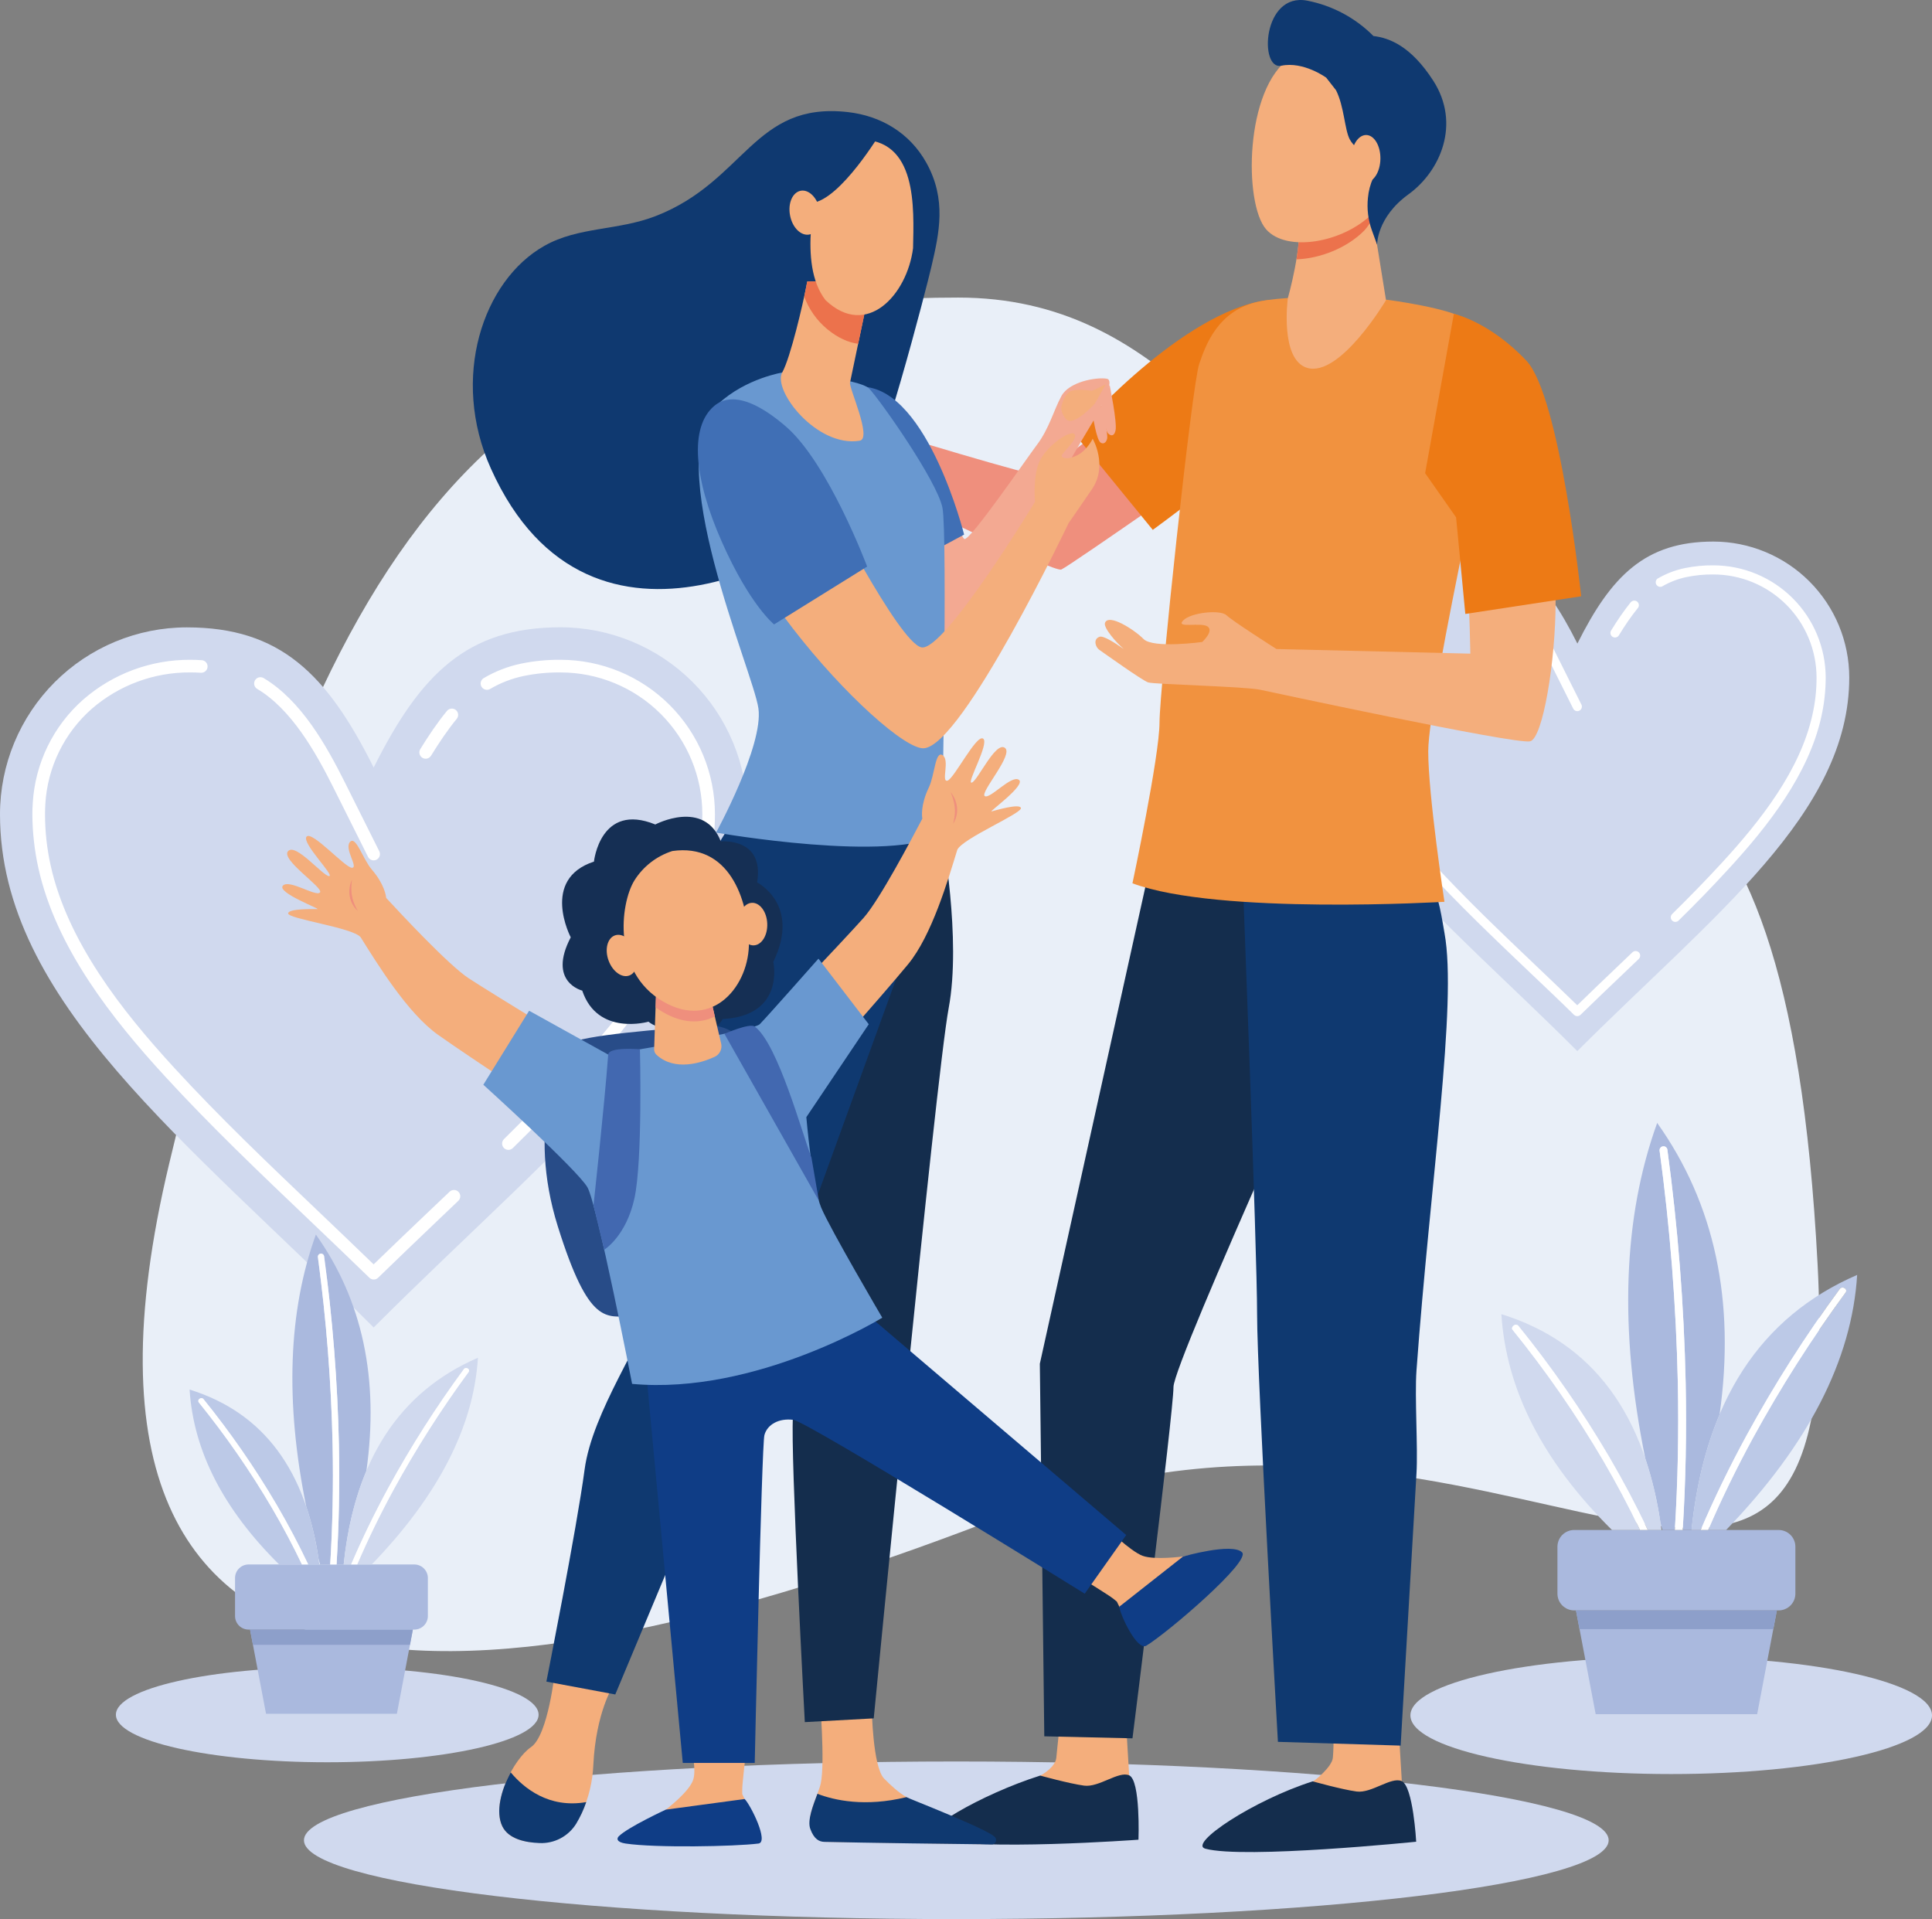 <svg width="300" height="298" viewBox="0 0 300 298" fill="none" xmlns="http://www.w3.org/2000/svg">
<rect x="0" y="0" width="300" height="298" fill="#808080" stroke="none"/>
<g clip-path="url(#clip0_2_415)">
<path fill-rule="evenodd" clip-rule="evenodd" d="M148.795 46.203C180.514 46.203 193.878 72.964 216.776 93.767C247.084 121.301 277.387 103.376 282.24 196.406C286.559 279.204 232.668 205.357 156.682 235.029C80.696 264.701 3.302 276.64 26.273 180.669C49.244 84.698 75.105 46.203 148.795 46.203Z" fill="#E9EFF8"/>
<path fill-rule="evenodd" clip-rule="evenodd" d="M58.025 119.172C65.283 104.656 72.541 97.398 87.039 97.398C94.733 97.403 102.11 100.461 107.55 105.901C112.99 111.342 116.049 118.719 116.053 126.412C116.053 155.424 87.039 177.1 58.025 206.114C29.014 177.112 -3.8147e-06 155.436 -3.8147e-06 126.425C0.004 118.731 3.063 111.354 8.503 105.914C13.943 100.473 21.32 97.415 29.014 97.411C43.52 97.411 50.773 104.663 58.025 119.172Z" fill="#D0D9EE"/>
<path fill-rule="evenodd" clip-rule="evenodd" d="M244.936 99.927C250.212 89.369 255.493 84.088 266.051 84.088C271.647 84.094 277.012 86.321 280.968 90.279C284.924 94.236 287.148 99.602 287.151 105.198C287.151 126.313 266.039 142.089 244.924 163.202C223.809 142.089 202.691 126.313 202.691 105.198C202.694 99.598 204.919 94.228 208.879 90.269C212.839 86.309 218.209 84.083 223.809 84.081C234.366 84.088 239.642 89.369 244.936 99.927Z" fill="#D0D9EE"/>
<path fill-rule="evenodd" clip-rule="evenodd" d="M58.896 132.175C58.954 132.29 58.988 132.415 58.997 132.542C59.006 132.67 58.99 132.799 58.949 132.92C58.909 133.042 58.845 133.155 58.761 133.251C58.677 133.348 58.574 133.428 58.46 133.485C58.345 133.542 58.22 133.577 58.092 133.586C57.964 133.595 57.836 133.579 57.714 133.538C57.593 133.497 57.48 133.433 57.383 133.349C57.286 133.265 57.207 133.163 57.15 133.048L51.774 122.295C50.39 119.527 48.75 116.465 46.778 113.694C44.843 110.975 42.586 108.542 39.937 106.964C39.714 106.831 39.553 106.615 39.49 106.363C39.427 106.112 39.466 105.845 39.599 105.623C39.732 105.4 39.949 105.239 40.2 105.176C40.452 105.113 40.718 105.152 40.941 105.285C43.844 107.02 46.297 109.64 48.373 112.56C50.412 115.427 52.098 118.577 53.521 121.422L58.896 132.175ZM31.317 102.506C30.707 102.467 30.107 102.445 29.549 102.445C23.443 102.409 17.534 104.603 12.931 108.614C10.624 110.645 8.743 113.113 7.397 115.875C6.05 118.637 5.264 121.639 5.085 124.707C5.044 125.287 5.027 125.861 5.027 126.425C5.03 127.821 5.11 129.217 5.269 130.605C5.422 132.004 5.652 133.394 5.956 134.768C7.325 140.952 10.178 146.794 13.729 152.221C17.281 157.647 21.471 162.602 25.608 167.109C32.694 174.831 40.35 182.125 47.995 189.407C51.14 192.407 54.285 195.407 57.35 198.385C57.44 198.475 57.547 198.547 57.665 198.596C57.783 198.645 57.909 198.67 58.036 198.67C58.164 198.67 58.29 198.645 58.408 198.596C58.525 198.547 58.632 198.475 58.722 198.385C61.766 195.419 64.901 192.433 68.036 189.434L71.167 186.451C71.355 186.272 71.465 186.026 71.472 185.766C71.478 185.507 71.382 185.255 71.203 185.067C71.024 184.879 70.778 184.769 70.519 184.762C70.259 184.755 70.007 184.852 69.819 185.031L66.674 188.016C63.791 190.764 60.907 193.512 58.018 196.316C55.115 193.503 52.227 190.752 49.333 187.987C41.715 180.729 34.092 173.471 27.037 165.778C22.973 161.344 18.812 156.438 15.357 151.147C11.903 145.856 9.164 140.26 7.858 134.343C7.571 133.037 7.353 131.718 7.207 130.39C7.063 129.072 6.991 127.748 6.992 126.422C6.992 125.869 7.008 125.339 7.04 124.833C7.204 122.02 7.924 119.268 9.158 116.735C10.391 114.202 12.114 111.939 14.227 110.075C18.474 106.382 23.923 104.366 29.551 104.405C30.11 104.405 30.659 104.422 31.189 104.458C31.448 104.475 31.703 104.389 31.899 104.218C32.095 104.047 32.214 103.805 32.231 103.546C32.249 103.287 32.163 103.031 31.991 102.836C31.82 102.64 31.579 102.52 31.32 102.503L31.317 102.506ZM79.632 178.259C79.447 178.441 79.197 178.542 78.937 178.54C78.678 178.537 78.43 178.432 78.248 178.247C78.066 178.062 77.965 177.812 77.967 177.553C77.969 177.293 78.075 177.045 78.26 176.863C80.095 175.054 81.914 173.225 83.715 171.379C85.517 169.532 87.281 167.666 89.006 165.781C93.073 161.346 97.232 156.44 100.689 151.149C104.146 145.858 106.884 140.263 108.188 134.345C108.477 133.04 108.695 131.721 108.841 130.392C108.985 129.074 109.057 127.75 109.057 126.425C109.057 120.586 106.737 114.986 102.609 110.858C98.48 106.729 92.88 104.409 87.042 104.409C85.126 104.388 83.214 104.572 81.337 104.956C79.497 105.337 77.732 106.017 76.112 106.969C76.001 107.035 75.879 107.078 75.752 107.097C75.625 107.115 75.496 107.109 75.371 107.077C75.247 107.046 75.13 106.99 75.027 106.913C74.924 106.837 74.837 106.741 74.771 106.63C74.706 106.52 74.662 106.398 74.644 106.271C74.625 106.144 74.632 106.014 74.663 105.89C74.695 105.766 74.75 105.649 74.827 105.546C74.904 105.443 75 105.356 75.11 105.29C76.909 104.228 78.871 103.468 80.916 103.04C82.928 102.625 84.978 102.425 87.032 102.445C93.392 102.448 99.491 104.975 103.989 109.473C108.486 113.97 111.014 120.069 111.016 126.429C111.013 129.236 110.703 132.034 110.092 134.773C108.725 140.957 105.871 146.799 102.322 152.226C98.773 157.652 94.58 162.607 90.441 167.114C88.709 169.001 86.934 170.879 85.118 172.748C83.302 174.617 81.474 176.454 79.632 178.259ZM69.41 110.375C69.492 110.276 69.592 110.194 69.705 110.134C69.819 110.073 69.942 110.036 70.07 110.023C70.198 110.011 70.327 110.024 70.45 110.061C70.572 110.098 70.687 110.16 70.786 110.241C70.885 110.323 70.967 110.423 71.027 110.536C71.088 110.649 71.125 110.773 71.138 110.901C71.15 111.029 71.137 111.158 71.1 111.28C71.063 111.403 71.001 111.517 70.92 111.616C70.216 112.473 69.531 113.392 68.868 114.353C68.206 115.313 67.564 116.312 66.933 117.335C66.798 117.557 66.58 117.716 66.328 117.777C66.076 117.839 65.81 117.797 65.588 117.662C65.366 117.527 65.207 117.309 65.146 117.057C65.085 116.805 65.126 116.539 65.261 116.317C65.903 115.274 66.565 114.241 67.257 113.242C67.949 112.243 68.663 111.283 69.41 110.375Z" fill="white"/>
<path fill-rule="evenodd" clip-rule="evenodd" d="M245.56 109.391C245.644 109.559 245.658 109.755 245.598 109.934C245.539 110.113 245.411 110.261 245.242 110.345C245.073 110.429 244.878 110.443 244.699 110.384C244.52 110.324 244.372 110.196 244.287 110.027L240.373 102.201C239.326 100.024 238.113 97.931 236.744 95.94C235.336 93.963 233.694 92.19 231.768 91.043C231.675 91.003 231.592 90.943 231.524 90.868C231.456 90.793 231.405 90.704 231.375 90.608C231.344 90.512 231.334 90.41 231.346 90.309C231.357 90.209 231.39 90.112 231.442 90.025C231.494 89.939 231.564 89.864 231.647 89.806C231.731 89.749 231.825 89.71 231.924 89.692C232.024 89.673 232.126 89.677 232.224 89.701C232.322 89.726 232.414 89.771 232.494 89.834C234.61 91.094 236.389 93.005 237.901 95.129C239.311 97.177 240.563 99.33 241.646 101.569L245.56 109.395V109.391ZM225.48 87.799C225.037 87.767 224.607 87.753 224.193 87.753C219.749 87.727 215.448 89.323 212.097 92.243C210.419 93.722 209.051 95.518 208.071 97.528C207.091 99.538 206.519 101.722 206.388 103.955C206.359 104.378 206.344 104.794 206.344 105.205C206.344 106.222 206.401 107.238 206.513 108.249C206.626 109.267 206.793 110.278 207.014 111.278C208.011 115.777 210.087 120.028 212.67 123.979C215.254 127.929 218.31 131.534 221.317 134.812C226.472 140.434 232.044 145.745 237.608 151.043C239.899 153.22 242.204 155.397 244.416 157.575C244.551 157.703 244.73 157.775 244.916 157.775C245.103 157.775 245.282 157.703 245.417 157.575C247.631 155.417 249.912 153.242 252.191 151.069L254.468 148.892C254.604 148.762 254.684 148.583 254.688 148.394C254.693 148.205 254.622 148.022 254.492 147.886C254.361 147.749 254.182 147.67 253.994 147.665C253.805 147.661 253.622 147.731 253.485 147.861L251.206 150.039C249.109 152.037 247.009 154.038 244.916 156.087C242.807 154.038 240.7 152.032 238.595 150.024C233.05 144.745 227.495 139.455 222.369 133.864C219.408 130.636 216.386 127.066 213.868 123.219C211.349 119.372 209.373 115.274 208.405 110.97C208.191 110.021 208.03 109.061 207.921 108.094C207.814 107.135 207.761 106.17 207.762 105.205C207.762 104.801 207.762 104.417 207.8 104.049C207.919 102.002 208.442 99.999 209.34 98.155C210.237 96.311 211.491 94.664 213.028 93.308C216.12 90.621 220.085 89.155 224.181 89.183C224.588 89.183 224.987 89.195 225.374 89.219C225.467 89.225 225.561 89.213 225.649 89.183C225.738 89.153 225.819 89.106 225.89 89.044C225.96 88.983 226.017 88.908 226.059 88.824C226.1 88.741 226.125 88.649 226.131 88.556C226.137 88.463 226.125 88.369 226.095 88.281C226.065 88.192 226.018 88.111 225.956 88.04C225.895 87.97 225.82 87.912 225.736 87.871C225.652 87.83 225.561 87.805 225.468 87.799H225.48ZM260.646 142.938C260.58 143.004 260.501 143.056 260.414 143.091C260.328 143.126 260.235 143.144 260.142 143.143C260.048 143.142 259.956 143.123 259.87 143.087C259.784 143.051 259.705 142.998 259.64 142.931C259.574 142.864 259.522 142.786 259.487 142.699C259.452 142.612 259.434 142.52 259.435 142.426C259.436 142.333 259.455 142.24 259.491 142.154C259.528 142.068 259.581 141.99 259.647 141.925C260.986 140.607 262.309 139.276 263.617 137.933C264.925 136.589 266.209 135.231 267.469 133.859C270.43 130.632 273.451 127.061 275.97 123.214C278.488 119.368 280.479 115.291 281.432 110.987C281.645 110.038 281.807 109.078 281.916 108.111C282.021 107.152 282.074 106.187 282.073 105.222C282.072 100.972 280.383 96.897 277.379 93.891C274.374 90.886 270.298 89.197 266.048 89.195C264.654 89.18 263.263 89.314 261.897 89.594C260.558 89.872 259.273 90.367 258.094 91.06C257.936 91.129 257.758 91.138 257.593 91.086C257.428 91.033 257.289 90.922 257.2 90.774C257.111 90.626 257.079 90.451 257.11 90.281C257.141 90.111 257.233 89.958 257.368 89.85C258.68 89.077 260.109 88.524 261.599 88.213C263.064 87.91 264.557 87.765 266.053 87.78C270.673 87.786 275.102 89.623 278.371 92.887C281.639 96.152 283.481 100.578 283.494 105.198C283.491 106.215 283.435 107.231 283.324 108.242C283.21 109.259 283.042 110.27 282.821 111.27C281.824 115.77 279.749 120.021 277.162 123.971C274.576 127.922 271.526 131.527 268.518 134.805C267.257 136.179 265.967 137.55 264.648 138.917C263.336 140.267 262.001 141.605 260.656 142.931L260.646 142.938ZM253.207 93.535C253.265 93.459 253.338 93.395 253.421 93.348C253.504 93.3 253.596 93.27 253.691 93.259C253.786 93.248 253.882 93.256 253.974 93.283C254.066 93.31 254.151 93.355 254.225 93.416C254.299 93.477 254.36 93.552 254.404 93.636C254.448 93.721 254.475 93.814 254.482 93.909C254.49 94.005 254.478 94.101 254.448 94.191C254.417 94.282 254.369 94.366 254.305 94.437C253.793 95.061 253.297 95.732 252.815 96.428C252.334 97.125 251.864 97.856 251.405 98.606C251.359 98.692 251.297 98.768 251.221 98.829C251.145 98.89 251.057 98.934 250.964 98.96C250.87 98.986 250.772 98.992 250.675 98.978C250.579 98.965 250.486 98.931 250.403 98.88C250.32 98.829 250.249 98.762 250.193 98.682C250.137 98.603 250.098 98.512 250.079 98.417C250.059 98.321 250.059 98.223 250.079 98.128C250.1 98.033 250.139 97.942 250.195 97.863C250.662 97.106 251.143 96.353 251.647 95.625C252.15 94.897 252.677 94.186 253.207 93.525V93.535Z" fill="white"/>
<path fill-rule="evenodd" clip-rule="evenodd" d="M148.493 273.502C204.44 273.502 249.794 278.979 249.794 285.736C249.794 292.493 204.44 297.973 148.493 297.973C92.546 297.973 47.197 292.493 47.197 285.736C47.197 278.979 92.548 273.502 148.493 273.502Z" fill="#D0D9EE"/>
<path fill-rule="evenodd" clip-rule="evenodd" d="M131.473 65.249C139.314 67.557 160.55 74.065 161.612 73.813L180.966 59.242L192.869 69.137C192.869 69.137 166.308 87.741 164.806 88.428C163.688 88.926 140.301 77.541 129.274 72.442C129.427 69.033 129.715 68.222 131.473 65.249Z" fill="#EF8F7D"/>
<path fill-rule="evenodd" clip-rule="evenodd" d="M166.879 67.412L179.004 82.273C179.004 82.273 191.785 72.981 196.498 67.973C202.217 61.904 208.468 48.861 207.544 48.392C204.955 47.062 199.367 46.002 195.513 46.812C182.176 49.619 166.879 67.412 166.879 67.412Z" fill="#ED7A15"/>
<path fill-rule="evenodd" clip-rule="evenodd" d="M174.778 266.339L175.344 275.774C175.55 276.957 176.365 279.93 176.365 281.009C176.365 285.085 157.161 277.54 161.465 275.73C161.854 275.563 163.884 274.339 164.022 272.943C164.22 270.805 164.721 266.46 164.721 266.46L174.778 266.339Z" fill="#F4AE7C"/>
<path fill-rule="evenodd" clip-rule="evenodd" d="M161.523 275.691C161.523 275.691 166.032 276.94 168.34 277.252C170.648 277.564 173.694 274.944 175.329 275.65C177.124 276.42 176.781 285.647 176.781 285.647C176.781 285.647 151.621 287.497 144.833 285.441C142.133 284.609 152.303 278.602 161.523 275.691Z" fill="#142D4D"/>
<path fill-rule="evenodd" clip-rule="evenodd" d="M217.114 267.234L217.681 276.691C217.889 277.874 218.704 280.828 218.704 281.907C218.704 286.002 199.498 278.457 203.799 276.649C204.191 276.483 206.838 274.32 206.966 272.926C207.162 270.766 207.058 267.377 207.058 267.377L217.114 267.234Z" fill="#F4AE7C"/>
<path fill-rule="evenodd" clip-rule="evenodd" d="M203.838 276.587C203.838 276.587 208.347 277.854 210.655 278.166C212.963 278.478 216.009 275.837 217.644 276.545C219.439 277.334 219.904 285.961 219.904 285.961C219.904 285.961 193.212 288.683 187.162 287.043C184.455 286.293 194.616 279.516 203.838 276.587Z" fill="#142D4D"/>
<path fill-rule="evenodd" clip-rule="evenodd" d="M186.666 131.246L178.545 134.573L161.465 211.746L162.157 269.595L175.85 269.907C175.85 269.907 182.217 219.292 182.217 215.363C182.217 211.434 211.717 146.727 211.717 146.727L186.666 131.246Z" fill="#142D4D"/>
<path fill-rule="evenodd" clip-rule="evenodd" d="M192.934 135.509C192.934 135.509 195.201 194.054 195.201 204.082C195.201 214.11 198.436 270.454 198.436 270.454L217.492 271.037C217.492 271.037 218.481 253.95 219.95 228.775C220.192 224.849 219.657 216.887 219.95 212.808C222.086 183.477 226.308 155.855 224.304 144.898C223.98 143.154 223.371 138.538 222.183 137.374C213.181 128.585 192.934 135.509 192.934 135.509Z" fill="#0F3970"/>
<path fill-rule="evenodd" clip-rule="evenodd" d="M215.54 46.563C215.54 46.563 225.011 47.809 227.503 49.536C230.311 51.489 233.425 55.853 233.425 55.853C233.425 55.853 221.798 107.883 221.776 116.634C221.762 123.391 224.292 140.021 224.292 140.021C224.292 140.021 189.155 142.118 175.847 137.149C175.847 137.149 180.049 117.381 180.049 112.187C180.049 106.993 185.074 59.782 186.221 56.477C187.256 53.484 189.155 48.121 195.576 46.8C201.997 45.479 215.54 46.563 215.54 46.563Z" fill="#F1923F"/>
<path fill-rule="evenodd" clip-rule="evenodd" d="M212.953 32.573L215.218 46.604C215.218 46.604 208.096 58.618 202.986 57.123C198.697 55.853 199.974 46.314 199.974 46.314C199.974 46.314 202.311 38.103 201.612 33.976C200.913 29.849 212.953 32.573 212.953 32.573Z" fill="#F4AE7C"/>
<path fill-rule="evenodd" clip-rule="evenodd" d="M201.612 33.988C200.91 29.875 212.953 32.573 212.953 32.573L213.147 33.782C212.832 34.525 212.39 35.207 211.841 35.797C209.15 38.522 204.946 40.152 201.312 40.266C201.675 38.062 201.9 35.672 201.612 33.988Z" fill="#EC724C"/>
<path fill-rule="evenodd" clip-rule="evenodd" d="M214.937 12.016C215.278 11.912 217.666 28.561 213.135 33.134C208.604 37.706 199.776 39.225 196.607 35.609C193.104 31.617 193.28 13.72 200.327 8.997C207.375 4.275 214.937 12.016 214.937 12.016Z" fill="#F4AE7C"/>
<path fill-rule="evenodd" clip-rule="evenodd" d="M202.998 0.104C206.893 0.865 210.471 2.777 213.268 5.593C215.738 5.884 219.098 7.151 222.572 12.556C226.84 19.209 223.688 26.566 218.718 30.163C213.749 33.76 213.836 37.999 213.836 37.999L213.038 35.795C212.445 34.167 212.232 32.425 212.414 30.703C212.51 29.646 212.781 28.614 213.217 27.647C214.412 25.228 210.65 23.636 209.588 21.64C208.778 20.101 208.739 16.56 207.459 14.012L205.933 12.057C205.933 12.057 202.406 9.481 198.956 10.207C195.506 10.932 196.011 -1.248 202.998 0.104Z" fill="#0F3970"/>
<path fill-rule="evenodd" clip-rule="evenodd" d="M209.83 24.591C209.791 26.628 210.776 28.291 212.024 28.312C213.273 28.334 214.313 26.711 214.349 24.683C214.386 22.656 213.401 20.985 212.153 20.963C210.904 20.941 209.857 22.576 209.83 24.591Z" fill="#F4AE7C"/>
<path fill-rule="evenodd" clip-rule="evenodd" d="M229.89 53.257C226.702 53.172 223.884 73.066 225.906 75.03C227.928 76.995 228.311 101.489 228.311 101.489L198.244 100.773V100.795C197.659 100.42 191.362 96.409 190.462 95.536C189.516 94.621 184.927 95.079 183.712 96.346C182.498 97.614 186.412 96.574 187.491 97.261C188.57 97.948 186.68 99.68 186.68 99.68C186.68 99.68 179.062 100.718 177.577 99.223C176.091 97.728 172.126 95.212 171.584 96.709C171.306 97.476 173.355 99.806 174.504 100.781C173.067 99.762 171.343 98.683 170.755 98.867C169.673 99.223 170.123 100.512 170.709 100.906C171.294 101.301 177.342 105.646 178.286 105.958C179.229 106.27 193.285 106.58 195.704 107.1C195.704 107.1 235.346 115.644 237.598 115.103C239.575 114.645 241.554 102.631 241.554 93.424C241.554 84.216 239.855 53.547 229.89 53.257Z" fill="#F4AE7C"/>
<path fill-rule="evenodd" clip-rule="evenodd" d="M225.756 48.726C225.756 48.726 231.303 49.935 237.03 56.02C242.241 61.57 245.524 92.584 245.524 92.584L227.534 95.328L226.1 80.328L221.293 73.47L225.756 48.726Z" fill="#ED7A15"/>
<path fill-rule="evenodd" clip-rule="evenodd" d="M139.019 60.573C139.019 60.573 137.766 59.283 135.424 59.45C133.082 59.617 130.012 62.402 129.584 63.42C129.361 63.919 130.835 68.017 131.473 68.91C131.853 69.449 132.722 69.72 133.027 69.427C133.23 69.241 133.027 68.305 132.961 68.118C132.855 67.724 132.076 65.215 132.076 65.215C132.076 65.215 133.59 67.751 134.292 67.898C134.993 68.046 135.388 67.523 135.347 67.315C135.134 66.234 133.953 64.156 133.953 64.156C133.953 64.156 135.726 66.628 136.6 66.36C137.473 66.091 137.108 65.237 136.977 64.925C136.847 64.613 135.635 62.929 135.635 62.929C135.635 62.929 137.57 65.465 137.933 64.55C138.16 64.011 136.905 61.62 136.905 61.62L139.019 60.573Z" fill="#F3A992"/>
<path fill-rule="evenodd" clip-rule="evenodd" d="M144.632 41.388C145.841 36.192 147.022 30.974 143.838 25.259C141.259 20.643 136.803 17.982 131.643 17.402C117.028 15.759 115.741 28.107 101.857 33.531C95.925 35.839 89.838 35.173 84.54 38.166C74.97 43.551 69.889 58.683 76.235 72.775C91.776 107.303 128.42 84.707 133.131 77.912C136.636 72.86 143.855 44.734 144.632 41.388Z" fill="#0F3970"/>
<path fill-rule="evenodd" clip-rule="evenodd" d="M135.693 67.434L134.2 60.055C137.132 60.874 139.686 62.69 141.424 65.189C144.235 69.326 148.923 83.273 149.741 83.689C150.559 84.105 159.435 71.155 160.991 69.096C162.909 66.582 163.625 63.672 164.83 61.468C166.035 59.264 170.271 58.517 171.882 58.807C173.493 59.097 169.676 65.52 169.676 65.52C169.676 65.52 160.042 81.34 156.83 90.029C153.617 98.719 143.587 102.832 141.983 101.606C140.379 100.379 135.693 67.434 135.693 67.434Z" fill="#F3A992"/>
<path fill-rule="evenodd" clip-rule="evenodd" d="M137.434 89.613L149.707 83.004C149.707 83.004 144.143 60.762 134.2 60.055L137.434 89.613Z" fill="#406FB5"/>
<path fill-rule="evenodd" clip-rule="evenodd" d="M164.936 62.695C164.936 62.695 165.336 61.001 166.417 60.679C167.498 60.358 169.385 60.638 169.501 60.679C169.618 60.721 171.705 59.661 171.705 59.661L169.988 62.695C169.988 62.695 166.62 66.437 165.5 65.044C164.38 63.65 164.936 62.695 164.936 62.695Z" fill="#F4AE7C"/>
<path fill-rule="evenodd" clip-rule="evenodd" d="M172.305 59.784C172.305 59.784 173.515 65.646 173.213 66.873C172.91 68.099 172.129 67.434 171.988 67.185C171.386 66.084 170.975 62.319 170.975 62.319L172.305 59.784Z" fill="#F3A992"/>
<path fill-rule="evenodd" clip-rule="evenodd" d="M169.697 64.649C169.697 64.649 170.28 68.278 170.876 68.701C171.26 68.992 171.754 68.827 171.918 68.099C172.083 67.371 171.139 62.881 171.139 62.881L169.697 64.649Z" fill="#F3A992"/>
<path fill-rule="evenodd" clip-rule="evenodd" d="M86.178 259.439C86.178 259.439 85.135 269.438 82.46 271.267C79.784 273.096 76.218 279.891 78.001 283.571C78.558 284.715 79.673 285.381 80.943 285.748C82.742 286.274 84.67 286.145 86.383 285.384C88.096 284.623 89.484 283.28 90.3 281.592C91.41 279.195 92.034 276.603 92.137 273.964C92.541 265.857 95.214 261.72 95.214 261.72L86.178 259.439Z" fill="#F4AE7C"/>
<path fill-rule="evenodd" clip-rule="evenodd" d="M127.293 263.535C127.293 263.535 128.135 273.616 127.45 276.899C127.085 278.645 125.043 282.262 125.982 283.914C126.92 285.567 127.987 285.971 127.987 285.971L152.255 286.346C153.58 286.365 152.707 285.555 151.64 284.829C149.894 283.602 148.495 282.811 142.914 280.254C142.549 280.087 141.221 279.286 140.737 279.028C139.527 278.321 138.317 277.218 137.265 276.139C135.523 274.288 135.373 265.412 135.373 265.412L127.293 263.535Z" fill="#F4AE7C"/>
<path fill-rule="evenodd" clip-rule="evenodd" d="M146.265 129.42C146.265 129.42 149.32 145.798 147.312 156.515C145.304 167.232 135.673 266.808 135.673 266.808L124.971 267.391C124.971 267.391 122.726 225.797 123.127 220.018C123.529 214.238 126.703 204.551 126.703 204.551L125.641 171.001L139.145 126.891L146.265 129.42Z" fill="#142D4D"/>
<path fill-rule="evenodd" clip-rule="evenodd" d="M114.805 125.97C114.805 125.97 106.376 137.943 104.371 147.857C102.365 157.771 105.844 188.243 101.981 201.237C99.895 208.253 91.972 219.139 90.77 228.216C89.567 237.293 84.843 261.101 84.843 261.101L95.54 263.097L120.403 203.661L139.907 149.908L144.903 122.239L114.805 125.97Z" fill="#0F3970"/>
<path fill-rule="evenodd" clip-rule="evenodd" d="M121.627 57.81C121.627 57.81 115.848 58.703 111.544 62.695C102.312 71.237 116.968 104.206 117.769 110.005C118.569 115.804 111.193 129.274 111.193 129.274C111.193 129.274 138.772 134.096 146.272 129.42C146.272 129.42 147.15 83.004 146.347 78.858C145.544 74.711 136.564 61.978 134.96 60.336C133.356 58.693 121.627 57.81 121.627 57.81Z" fill="#6998D0"/>
<path fill-rule="evenodd" clip-rule="evenodd" d="M111.191 66.582C111.902 64.545 114.336 63.548 116.419 64.405C119.268 65.588 123.192 67.792 125.128 71.576C128.341 77.916 139.575 99.68 143.054 100.51C146.533 101.339 160.715 77.916 160.715 77.916C160.715 77.916 160.316 73.779 161.518 71.43C162.72 69.081 166.332 66.628 166.867 67.439C167.402 68.249 164.859 70.342 164.859 70.765C164.859 71.189 165.933 71.43 167.399 70.62C168.865 69.809 169.671 68.126 169.671 68.126C169.671 68.126 172.09 72.26 169.545 75.983C167 79.707 165.933 81.221 165.933 81.221C165.933 81.221 149.482 115.79 143.456 116.184C137.848 116.569 105.556 82.699 111.191 66.582Z" fill="#F4AE7C"/>
<path fill-rule="evenodd" clip-rule="evenodd" d="M125.343 43.716L125.179 44.57C124.695 47.105 122.759 55.502 121.475 57.81C119.907 60.595 126.829 69.512 133.489 68.431C135.47 68.099 131.812 60.241 131.989 59.409C132.323 57.81 132.78 55.647 133.247 53.402C133.51 52.156 133.777 50.889 134.026 49.681L135.322 43.488L125.343 43.716Z" fill="#F4AE7C"/>
<path fill-rule="evenodd" clip-rule="evenodd" d="M125.183 44.57L125.348 43.716L135.327 43.488L134.031 49.681C133.789 50.867 133.515 52.135 133.259 53.383C131.715 53.175 130.114 52.468 128.491 51.138C126.857 49.796 125.611 48.042 124.883 46.057C125 45.462 125.101 44.959 125.183 44.57Z" fill="#EC724C"/>
<path fill-rule="evenodd" clip-rule="evenodd" d="M133.247 21.681C133.247 21.681 129.71 22.201 127.148 25.818C126.995 29.735 123.717 40.817 128.188 46.604C134.553 52.652 140.846 45.816 141.779 38.538C141.898 32.345 142.52 21.413 133.247 21.681Z" fill="#F4AE7C"/>
<path fill-rule="evenodd" clip-rule="evenodd" d="M136.851 20.433C136.851 20.433 130.561 31.015 126.071 31.513C121.581 32.011 120.991 37.624 120.991 37.624C120.991 37.624 122.597 24.654 127.039 22.16C131.481 19.666 136.851 20.433 136.851 20.433Z" fill="#0F3970"/>
<path fill-rule="evenodd" clip-rule="evenodd" d="M127.291 32.575C127.658 34.464 126.92 36.192 125.65 36.419C124.38 36.647 123.05 35.36 122.682 33.468C122.314 31.576 123.055 29.87 124.325 29.621C125.595 29.372 126.925 30.703 127.291 32.575Z" fill="#F4AE7C"/>
<path fill-rule="evenodd" clip-rule="evenodd" d="M91.031 279.809C85.198 280.828 81.318 277.605 79.303 275.196C77.82 277.917 76.91 281.328 78.001 283.571C78.969 285.548 81.577 286.087 83.783 286.169C84.91 286.218 86.03 285.967 87.028 285.441C88.026 284.915 88.866 284.134 89.463 283.177C90.103 282.112 90.628 280.983 91.031 279.809Z" fill="#0F3970"/>
<path fill-rule="evenodd" clip-rule="evenodd" d="M140.746 279.04C134.326 280.6 129.582 279.538 126.928 278.52C126.243 280.349 125.336 282.656 125.82 283.965C126.408 285.608 127.247 285.964 127.997 285.983C133.861 286.128 149.473 286.336 153.941 286.377C154.076 286.389 154.211 286.361 154.33 286.295C154.448 286.229 154.544 286.129 154.606 286.009C154.667 285.888 154.69 285.751 154.673 285.617C154.656 285.483 154.599 285.356 154.509 285.255C153.392 284.009 141.225 279.311 140.746 279.04Z" fill="#0F3970"/>
<path fill-rule="evenodd" clip-rule="evenodd" d="M120.2 96.951L134.65 87.971C134.65 87.971 128.628 71.883 122.005 66.198C115.381 60.512 112.25 61.874 110.876 63.053C107.039 66.335 107.731 74.297 112.086 84.129C116.44 93.961 120.2 96.951 120.2 96.951Z" fill="#406FB5"/>
<path fill-rule="evenodd" clip-rule="evenodd" d="M115.782 272.471C115.782 272.471 115.255 277.008 115.255 277.794V278.561L115.632 279.342L115.782 279.654L113.07 283.467C113.07 283.467 102.162 283.631 101.92 283.631C101.678 283.631 103.372 280.994 103.372 280.994C103.372 280.994 106.976 278.278 107.627 276.376C108.278 274.475 107.083 270.497 107.083 270.497L115.782 272.471Z" fill="#F4AE7C"/>
<path fill-rule="evenodd" clip-rule="evenodd" d="M168.335 245.306C168.335 245.306 172.221 247.713 172.828 248.194L173.425 248.678L173.803 249.457L173.96 249.772L178.627 250.014C178.627 250.014 185.536 241.573 185.689 241.384C185.841 241.196 183.702 241.67 183.702 241.67C183.702 241.67 179.348 242.258 177.449 241.578C175.55 240.898 171.713 237.126 171.713 237.126L168.335 245.306Z" fill="#F4AE7C"/>
<path fill-rule="evenodd" clip-rule="evenodd" d="M133.048 202.718L174.877 238.343L168.435 247.449C168.435 247.449 125.447 220.76 123.195 220.46C120.943 220.16 119.128 221.186 118.697 222.831C118.267 224.476 117.195 273.725 117.195 273.725H106.021L100.215 211.712L133.048 202.718Z" fill="#0F3D86"/>
<path fill-rule="evenodd" clip-rule="evenodd" d="M72.785 151.901C69.691 149.872 62.421 142.075 59.963 139.418C59.939 139.109 59.704 137.297 57.725 135.006C56.33 133.387 55.265 129.683 54.339 130.736C53.412 131.788 55.698 134.72 54.658 134.739C53.618 134.759 48.443 128.948 47.608 129.901C46.773 130.854 52.035 136.019 51.099 136.031C50.163 136.043 45.905 130.82 44.727 132.161C43.549 133.501 50.315 137.855 49.686 138.571C49.057 139.288 44.865 136.443 43.919 137.524C42.973 138.605 49.831 141.153 49.282 141.153C48.733 141.153 44.778 141.056 44.746 141.818C44.715 142.682 54.762 144.022 55.991 145.512C58.613 149.69 63.29 157.318 68.012 160.669C73.818 164.781 87.18 173.459 87.18 173.459L93.825 164.873C93.825 164.873 76.453 154.309 72.785 151.901Z" fill="#F4AE7C"/>
<path fill-rule="evenodd" clip-rule="evenodd" d="M54.658 136.588C54.416 137.093 54.278 137.642 54.254 138.201C54.213 138.807 54.309 139.413 54.536 139.976C54.763 140.538 55.114 141.043 55.563 141.45C54.965 140.342 54.3 139.109 54.658 136.588Z" fill="#EF8F7D"/>
<path fill-rule="evenodd" clip-rule="evenodd" d="M134.103 142.51C136.564 139.742 141.54 130.312 143.221 127.104C143.163 126.799 142.921 124.997 144.23 122.266C145.159 120.33 145.212 116.494 146.371 117.26C147.53 118.027 146.105 121.465 147.114 121.211C148.123 120.957 151.599 113.994 152.652 114.679C153.704 115.364 149.99 121.741 150.888 121.516C151.785 121.291 154.541 115.117 156.024 116.104C157.507 117.091 152.117 123.064 152.913 123.604C153.709 124.143 157.025 120.284 158.208 121.078C159.391 121.872 153.445 126.122 153.977 125.984C154.509 125.846 158.3 124.714 158.528 125.445C158.789 126.265 149.441 130.189 148.648 131.948C147.196 136.665 144.692 145.253 141 149.727C136.484 155.194 125.851 167.077 125.851 167.077L117.2 160.531C117.2 160.531 131.193 145.791 134.103 142.51Z" fill="#F4AE7C"/>
<path fill-rule="evenodd" clip-rule="evenodd" d="M147.603 122.992C147.967 123.416 148.241 123.91 148.408 124.443C148.607 125.016 148.673 125.627 148.602 126.229C148.531 126.831 148.324 127.409 147.997 127.92C148.285 126.688 148.597 125.329 147.603 122.992Z" fill="#EF8F7D"/>
<path fill-rule="evenodd" clip-rule="evenodd" d="M115.62 162.062C115.003 161.139 114.153 160.394 113.156 159.904C112.159 159.413 111.051 159.194 109.942 159.268C103.297 159.718 89.831 160.787 88.556 162.062C86.863 163.756 81.741 174.867 86.621 190.435C91.5 206.003 94.159 204.377 98.129 204.377C102.099 204.377 120.829 195.545 120.829 195.545L115.62 162.062Z" fill="#284C88"/>
<path fill-rule="evenodd" clip-rule="evenodd" d="M127.09 148.848L134.899 159.033L125.208 173.457C125.208 173.457 126.117 184.177 127.518 187.513C128.919 190.849 136.999 204.597 136.999 204.597C136.999 204.597 117.364 216.64 98.153 214.874C98.153 214.874 92.737 187.031 91.22 184.358C89.703 181.685 75.05 168.425 75.05 168.425L82.162 156.934L94.442 163.744C94.442 163.744 116.89 160.115 117.969 159.031C119.048 157.947 127.09 148.848 127.09 148.848Z" fill="#6998D0"/>
<path fill-rule="evenodd" clip-rule="evenodd" d="M101.756 128.016C101.756 128.016 109.337 124 111.931 130.651C111.931 130.651 118.739 129.964 117.565 137.011C117.565 137.011 124.412 140.461 120.076 149.349C120.076 149.349 121.985 157.7 112.216 158.225C112.216 158.225 110.765 161.182 106.299 160.492C101.833 159.803 100.703 158.632 100.703 158.632C100.703 158.632 92.802 160.94 90.409 153.808C90.409 153.808 84.981 152.506 88.624 145.536C88.624 145.536 83.88 136.503 92.229 133.781C92.229 133.769 93.208 124.528 101.756 128.016Z" fill="#152F54"/>
<path fill-rule="evenodd" clip-rule="evenodd" d="M98.698 147.598C99.312 149.311 98.869 151.043 97.711 151.468C96.552 151.894 95.105 150.83 94.488 149.112C93.871 147.394 94.319 145.662 95.478 145.241C96.636 144.82 98.088 145.873 98.698 147.598Z" fill="#F4AE7C"/>
<path fill-rule="evenodd" clip-rule="evenodd" d="M119.135 143.374C119.222 145.198 118.291 146.727 117.06 146.785C115.828 146.843 114.757 145.411 114.672 143.591C114.587 141.772 115.519 140.238 116.75 140.18C117.981 140.122 119.058 141.552 119.135 143.374Z" fill="#F4AE7C"/>
<path fill-rule="evenodd" clip-rule="evenodd" d="M110.472 155.455C110.472 155.572 111.454 159.81 111.982 162.045C112.074 162.451 112.024 162.875 111.84 163.248C111.657 163.62 111.35 163.919 110.973 164.092C108.89 165.04 104.789 166.369 101.959 163.797C101.831 163.682 101.73 163.54 101.663 163.382C101.597 163.223 101.566 163.052 101.574 162.88L101.92 152.78L110.472 155.455Z" fill="#F4AE7C"/>
<path fill-rule="evenodd" clip-rule="evenodd" d="M110.999 157.824C108.793 158.934 106.021 158.956 102.91 157.134C102.525 156.914 102.153 156.672 101.797 156.409L101.92 152.78L110.472 155.455C110.472 155.518 110.699 156.534 110.999 157.824Z" fill="#EF8F7D"/>
<path fill-rule="evenodd" clip-rule="evenodd" d="M104.407 132.136C101.945 132.919 99.844 134.555 98.482 136.75C96.29 140.379 95.081 150.881 102.91 155.475C110.738 160.069 116.44 152.954 116.29 146.226C116.14 139.498 113.153 130.9 104.407 132.136Z" fill="#F4AE7C"/>
<path fill-rule="evenodd" clip-rule="evenodd" d="M117.2 159.389C120.807 162.116 124.581 176.082 126.004 179.742L127.158 186.439L112.49 160.521C112.49 160.521 116.409 158.801 117.2 159.389Z" fill="#4268B0"/>
<path fill-rule="evenodd" clip-rule="evenodd" d="M99.37 162.919C99.37 162.919 99.811 180.141 98.516 186.056C97.222 191.971 93.825 194.04 93.825 194.04L92.158 187.152C92.158 187.152 93.825 171.95 94.442 163.744C94.532 162.498 99.37 162.919 99.37 162.919Z" fill="#4268B0"/>
<path fill-rule="evenodd" clip-rule="evenodd" d="M117.768 286.244C119.435 286.034 116.559 280.259 115.632 279.33L103.379 280.982C103.379 280.982 97.481 283.716 96.082 285.117C95.751 285.448 95.705 286.029 97.149 286.244C101.772 286.934 114.072 286.711 117.768 286.244Z" fill="#0F3D86"/>
<path fill-rule="evenodd" clip-rule="evenodd" d="M178.005 255.517C176.568 256.381 173.953 250.759 173.803 249.469L183.702 241.679C183.702 241.679 191.33 239.488 192.871 241.031C194.272 242.417 181.273 253.553 178.005 255.517Z" fill="#0F3D86"/>
<path fill-rule="evenodd" clip-rule="evenodd" d="M259.504 257.233C281.87 257.233 300 261.312 300 266.344C300 271.376 281.87 275.454 259.504 275.454C237.139 275.454 219.009 271.376 219.009 266.344C219.009 261.312 237.139 257.233 259.504 257.233Z" fill="#D0D9EE"/>
<path fill-rule="evenodd" clip-rule="evenodd" d="M276.195 237.559H244.43C243.744 237.561 243.086 237.835 242.6 238.32C242.115 238.806 241.841 239.464 241.839 240.15V247.449C241.84 248.136 242.114 248.795 242.599 249.281C243.085 249.767 243.743 250.041 244.43 250.043H276.195C276.882 250.041 277.54 249.767 278.026 249.281C278.511 248.795 278.784 248.136 278.786 247.449V240.155C278.785 239.468 278.512 238.809 278.026 238.322C277.541 237.836 276.882 237.561 276.195 237.559Z" fill="#AAB9DE"/>
<path fill-rule="evenodd" clip-rule="evenodd" d="M275.912 250.038H244.716L247.776 266.162H272.849L275.912 250.038Z" fill="#AAB9DE"/>
<path fill-rule="evenodd" clip-rule="evenodd" d="M244.716 250.038H275.912L275.355 252.953H245.267L244.716 250.038Z" fill="#8D9FCA"/>
<path fill-rule="evenodd" clip-rule="evenodd" d="M257.325 174.354C252.022 189.042 251.406 206.409 255.479 226.455C256.557 229.701 257.344 233.037 257.83 236.422C257.929 236.802 258.033 237.18 258.137 237.559H260.073C260.537 230.07 260.692 222.455 260.537 214.717C260.275 202.658 259.33 190.623 257.707 178.67C257.697 178.591 257.702 178.51 257.723 178.433C257.744 178.356 257.78 178.283 257.829 178.22C257.878 178.157 257.939 178.104 258.009 178.064C258.078 178.024 258.155 177.998 258.234 177.988C258.314 177.978 258.394 177.984 258.472 178.005C258.549 178.026 258.621 178.062 258.685 178.111C258.748 178.16 258.801 178.221 258.841 178.29C258.881 178.36 258.906 178.436 258.916 178.516C260.544 190.511 261.491 202.588 261.754 214.69C261.916 222.432 261.762 230.054 261.295 237.557H262.664C263.365 230.815 264.817 224.841 267.018 219.633C269.491 202.006 266.26 186.914 257.325 174.354Z" fill="#AAB9DE"/>
<path fill-rule="evenodd" clip-rule="evenodd" d="M288.378 197.954C287.563 211.145 280.781 224.347 268.03 237.559H265.243C267.304 232.777 269.618 228.025 272.184 223.303C276.483 215.439 281.304 207.873 286.614 200.654C286.647 200.6 286.668 200.54 286.676 200.478C286.684 200.416 286.679 200.352 286.661 200.292C286.644 200.232 286.613 200.176 286.573 200.128C286.532 200.08 286.482 200.04 286.426 200.013C286.315 199.936 286.18 199.903 286.046 199.919C285.912 199.936 285.789 200.001 285.7 200.102C280.371 207.351 275.533 214.948 271.221 222.843C268.566 227.724 266.184 232.632 264.074 237.569H262.649C264.72 217.68 273.296 204.475 288.378 197.954Z" fill="#BCC9E7"/>
<path fill-rule="evenodd" clip-rule="evenodd" d="M233.132 204.048C233.879 215.811 239.605 226.981 250.309 237.56H254.663C252.923 233.919 251.013 230.319 248.932 226.758C244.754 219.65 240.05 212.866 234.86 206.46C234.714 206.284 234.799 205.993 235.041 205.817C235.137 205.73 235.262 205.683 235.391 205.683C235.52 205.683 235.644 205.73 235.74 205.817C240.949 212.246 245.67 219.055 249.864 226.187C252.056 229.935 254.057 233.725 255.868 237.557H258C255.613 219.622 247.323 208.453 233.132 204.048Z" fill="#D0D9EE"/>
<path fill-rule="evenodd" clip-rule="evenodd" d="M248.927 226.758C251.008 230.317 252.918 233.918 254.659 237.559H255.868C254.059 233.727 252.057 229.937 249.864 226.189C245.67 219.057 240.949 212.248 235.74 205.819C235.644 205.733 235.52 205.685 235.391 205.685C235.262 205.685 235.137 205.733 235.041 205.819C234.799 205.996 234.714 206.286 234.86 206.463C240.048 212.867 244.751 219.651 248.927 226.758Z" fill="white"/>
<path fill-rule="evenodd" clip-rule="evenodd" d="M271.228 222.834C268.573 227.714 266.191 232.623 264.082 237.559H265.243C267.304 232.777 269.618 228.025 272.184 223.303C276.483 215.439 281.304 207.873 286.614 200.654C286.647 200.6 286.669 200.54 286.677 200.478C286.685 200.415 286.68 200.352 286.663 200.291C286.645 200.231 286.614 200.175 286.574 200.127C286.533 200.079 286.482 200.04 286.426 200.013C286.315 199.936 286.18 199.903 286.046 199.919C285.912 199.936 285.789 200.001 285.7 200.102C280.373 207.348 275.539 214.942 271.228 222.834Z" fill="white"/>
<path fill-rule="evenodd" clip-rule="evenodd" d="M261.287 237.559C261.75 230.065 261.903 222.442 261.747 214.693C261.484 202.591 260.536 190.513 258.909 178.518C258.889 178.358 258.805 178.212 258.677 178.113C258.549 178.014 258.387 177.97 258.227 177.991C258.067 178.011 257.921 178.095 257.822 178.222C257.723 178.35 257.679 178.512 257.7 178.673C259.323 190.625 260.268 202.66 260.53 214.719C260.683 222.461 260.529 230.075 260.066 237.562L261.287 237.559Z" fill="white"/>
<path fill-rule="evenodd" clip-rule="evenodd" d="M50.814 258.856C68.939 258.856 83.631 262.161 83.631 266.24C83.631 270.318 68.939 273.623 50.814 273.623C32.689 273.623 17.997 270.318 17.997 266.24C17.997 262.161 32.689 258.856 50.814 258.856Z" fill="#D0D9EE"/>
<path fill-rule="evenodd" clip-rule="evenodd" d="M64.337 242.913H38.596C38.04 242.915 37.507 243.137 37.114 243.53C36.72 243.924 36.498 244.457 36.497 245.013V250.923C36.498 251.48 36.719 252.013 37.113 252.407C37.507 252.8 38.04 253.022 38.596 253.023H64.337C64.894 253.022 65.428 252.8 65.822 252.407C66.215 252.013 66.438 251.48 66.439 250.923V245.013C66.438 244.456 66.215 243.923 65.822 243.53C65.428 243.136 64.894 242.915 64.337 242.913Z" fill="#AAB9DE"/>
<path fill-rule="evenodd" clip-rule="evenodd" d="M64.11 253.026H38.829L41.309 266.092H61.628L64.11 253.026Z" fill="#AAB9DE"/>
<path fill-rule="evenodd" clip-rule="evenodd" d="M38.829 253.026H64.11L63.66 255.389H39.276L38.829 253.026Z" fill="#8D9FCA"/>
<path fill-rule="evenodd" clip-rule="evenodd" d="M49.048 191.691C44.749 203.593 44.25 217.669 47.55 233.916C48.424 236.546 49.062 239.249 49.456 241.992C49.539 242.299 49.621 242.606 49.698 242.913H51.269C51.643 236.841 51.768 230.67 51.644 224.401C51.434 214.63 50.672 204.879 49.36 195.194C49.343 195.065 49.378 194.936 49.457 194.833C49.536 194.731 49.652 194.664 49.781 194.647C49.909 194.63 50.039 194.665 50.141 194.744C50.244 194.823 50.311 194.94 50.327 195.068C51.648 204.789 52.416 214.577 52.628 224.384C52.754 230.665 52.63 236.842 52.258 242.916H53.366C53.934 237.451 55.109 232.613 56.891 228.4C58.9 214.104 56.286 201.868 49.048 191.691Z" fill="#AAB9DE"/>
<path fill-rule="evenodd" clip-rule="evenodd" d="M74.213 210.817C73.553 221.509 68.056 232.207 57.723 242.913H55.466C57.132 239.042 59.006 235.191 61.088 231.359C64.573 224.987 68.48 218.855 72.783 213.004C72.809 212.961 72.827 212.912 72.834 212.861C72.84 212.811 72.836 212.759 72.822 212.71C72.808 212.661 72.783 212.616 72.75 212.577C72.717 212.538 72.676 212.506 72.63 212.484C72.541 212.423 72.433 212.397 72.326 212.411C72.219 212.424 72.121 212.476 72.05 212.557C67.73 218.428 63.809 224.583 60.314 230.979C58.164 234.934 56.234 238.912 54.522 242.913H53.368C55.042 226.801 61.99 216.102 74.213 210.817Z" fill="#D0D9EE"/>
<path fill-rule="evenodd" clip-rule="evenodd" d="M29.44 215.757C30.046 225.289 34.683 234.342 43.35 242.916H46.887C45.476 239.964 43.927 237.046 42.24 234.16C38.855 228.4 35.042 222.901 30.836 217.71C30.811 217.666 30.795 217.617 30.789 217.567C30.784 217.517 30.788 217.467 30.802 217.418C30.816 217.37 30.839 217.325 30.871 217.285C30.902 217.246 30.941 217.214 30.986 217.19C31.063 217.119 31.164 217.08 31.269 217.08C31.373 217.08 31.474 217.119 31.552 217.19C35.773 222.399 39.599 227.918 42.997 233.698C44.771 236.735 46.394 239.807 47.865 242.913H49.587C47.66 228.378 40.944 219.327 29.44 215.757Z" fill="#BCC9E7"/>
<path fill-rule="evenodd" clip-rule="evenodd" d="M42.24 234.158C43.928 237.042 45.478 239.96 46.887 242.913H47.855C46.384 239.807 44.761 236.735 42.987 233.698C39.595 227.918 35.775 222.4 31.559 217.19C31.482 217.119 31.381 217.08 31.276 217.08C31.171 217.08 31.07 217.119 30.993 217.19C30.949 217.214 30.91 217.246 30.878 217.285C30.846 217.325 30.823 217.37 30.809 217.418C30.795 217.467 30.791 217.517 30.797 217.567C30.802 217.617 30.818 217.666 30.843 217.71C35.047 222.9 38.857 228.398 42.24 234.158Z" fill="white"/>
<path fill-rule="evenodd" clip-rule="evenodd" d="M60.314 230.979C58.164 234.934 56.234 238.912 54.522 242.913H55.466C57.132 239.042 59.006 235.191 61.088 231.359C64.573 224.987 68.48 218.855 72.783 213.004C72.809 212.961 72.827 212.912 72.834 212.861C72.84 212.811 72.836 212.759 72.822 212.71C72.808 212.661 72.783 212.616 72.75 212.577C72.717 212.538 72.676 212.506 72.63 212.484C72.541 212.423 72.433 212.397 72.326 212.411C72.219 212.424 72.121 212.476 72.05 212.557C67.73 218.428 63.809 224.583 60.314 230.979Z" fill="white"/>
<path fill-rule="evenodd" clip-rule="evenodd" d="M52.26 242.913C52.633 236.839 52.756 230.662 52.63 224.382C52.418 214.574 51.65 204.786 50.33 195.066C50.322 195.002 50.301 194.941 50.269 194.885C50.237 194.83 50.194 194.781 50.144 194.742C50.093 194.703 50.035 194.674 49.973 194.657C49.911 194.641 49.847 194.636 49.783 194.645C49.719 194.653 49.658 194.674 49.603 194.705C49.547 194.737 49.498 194.78 49.459 194.831C49.42 194.882 49.392 194.94 49.375 195.001C49.358 195.063 49.354 195.128 49.362 195.191C50.676 204.876 51.441 214.628 51.653 224.399C51.779 230.673 51.654 236.844 51.278 242.913H52.26Z" fill="white"/>
</g>
<defs>
<clipPath id="clip0_2_415">
<rect width="300" height="297.973" fill="white"/>
</clipPath>
</defs>
</svg>
